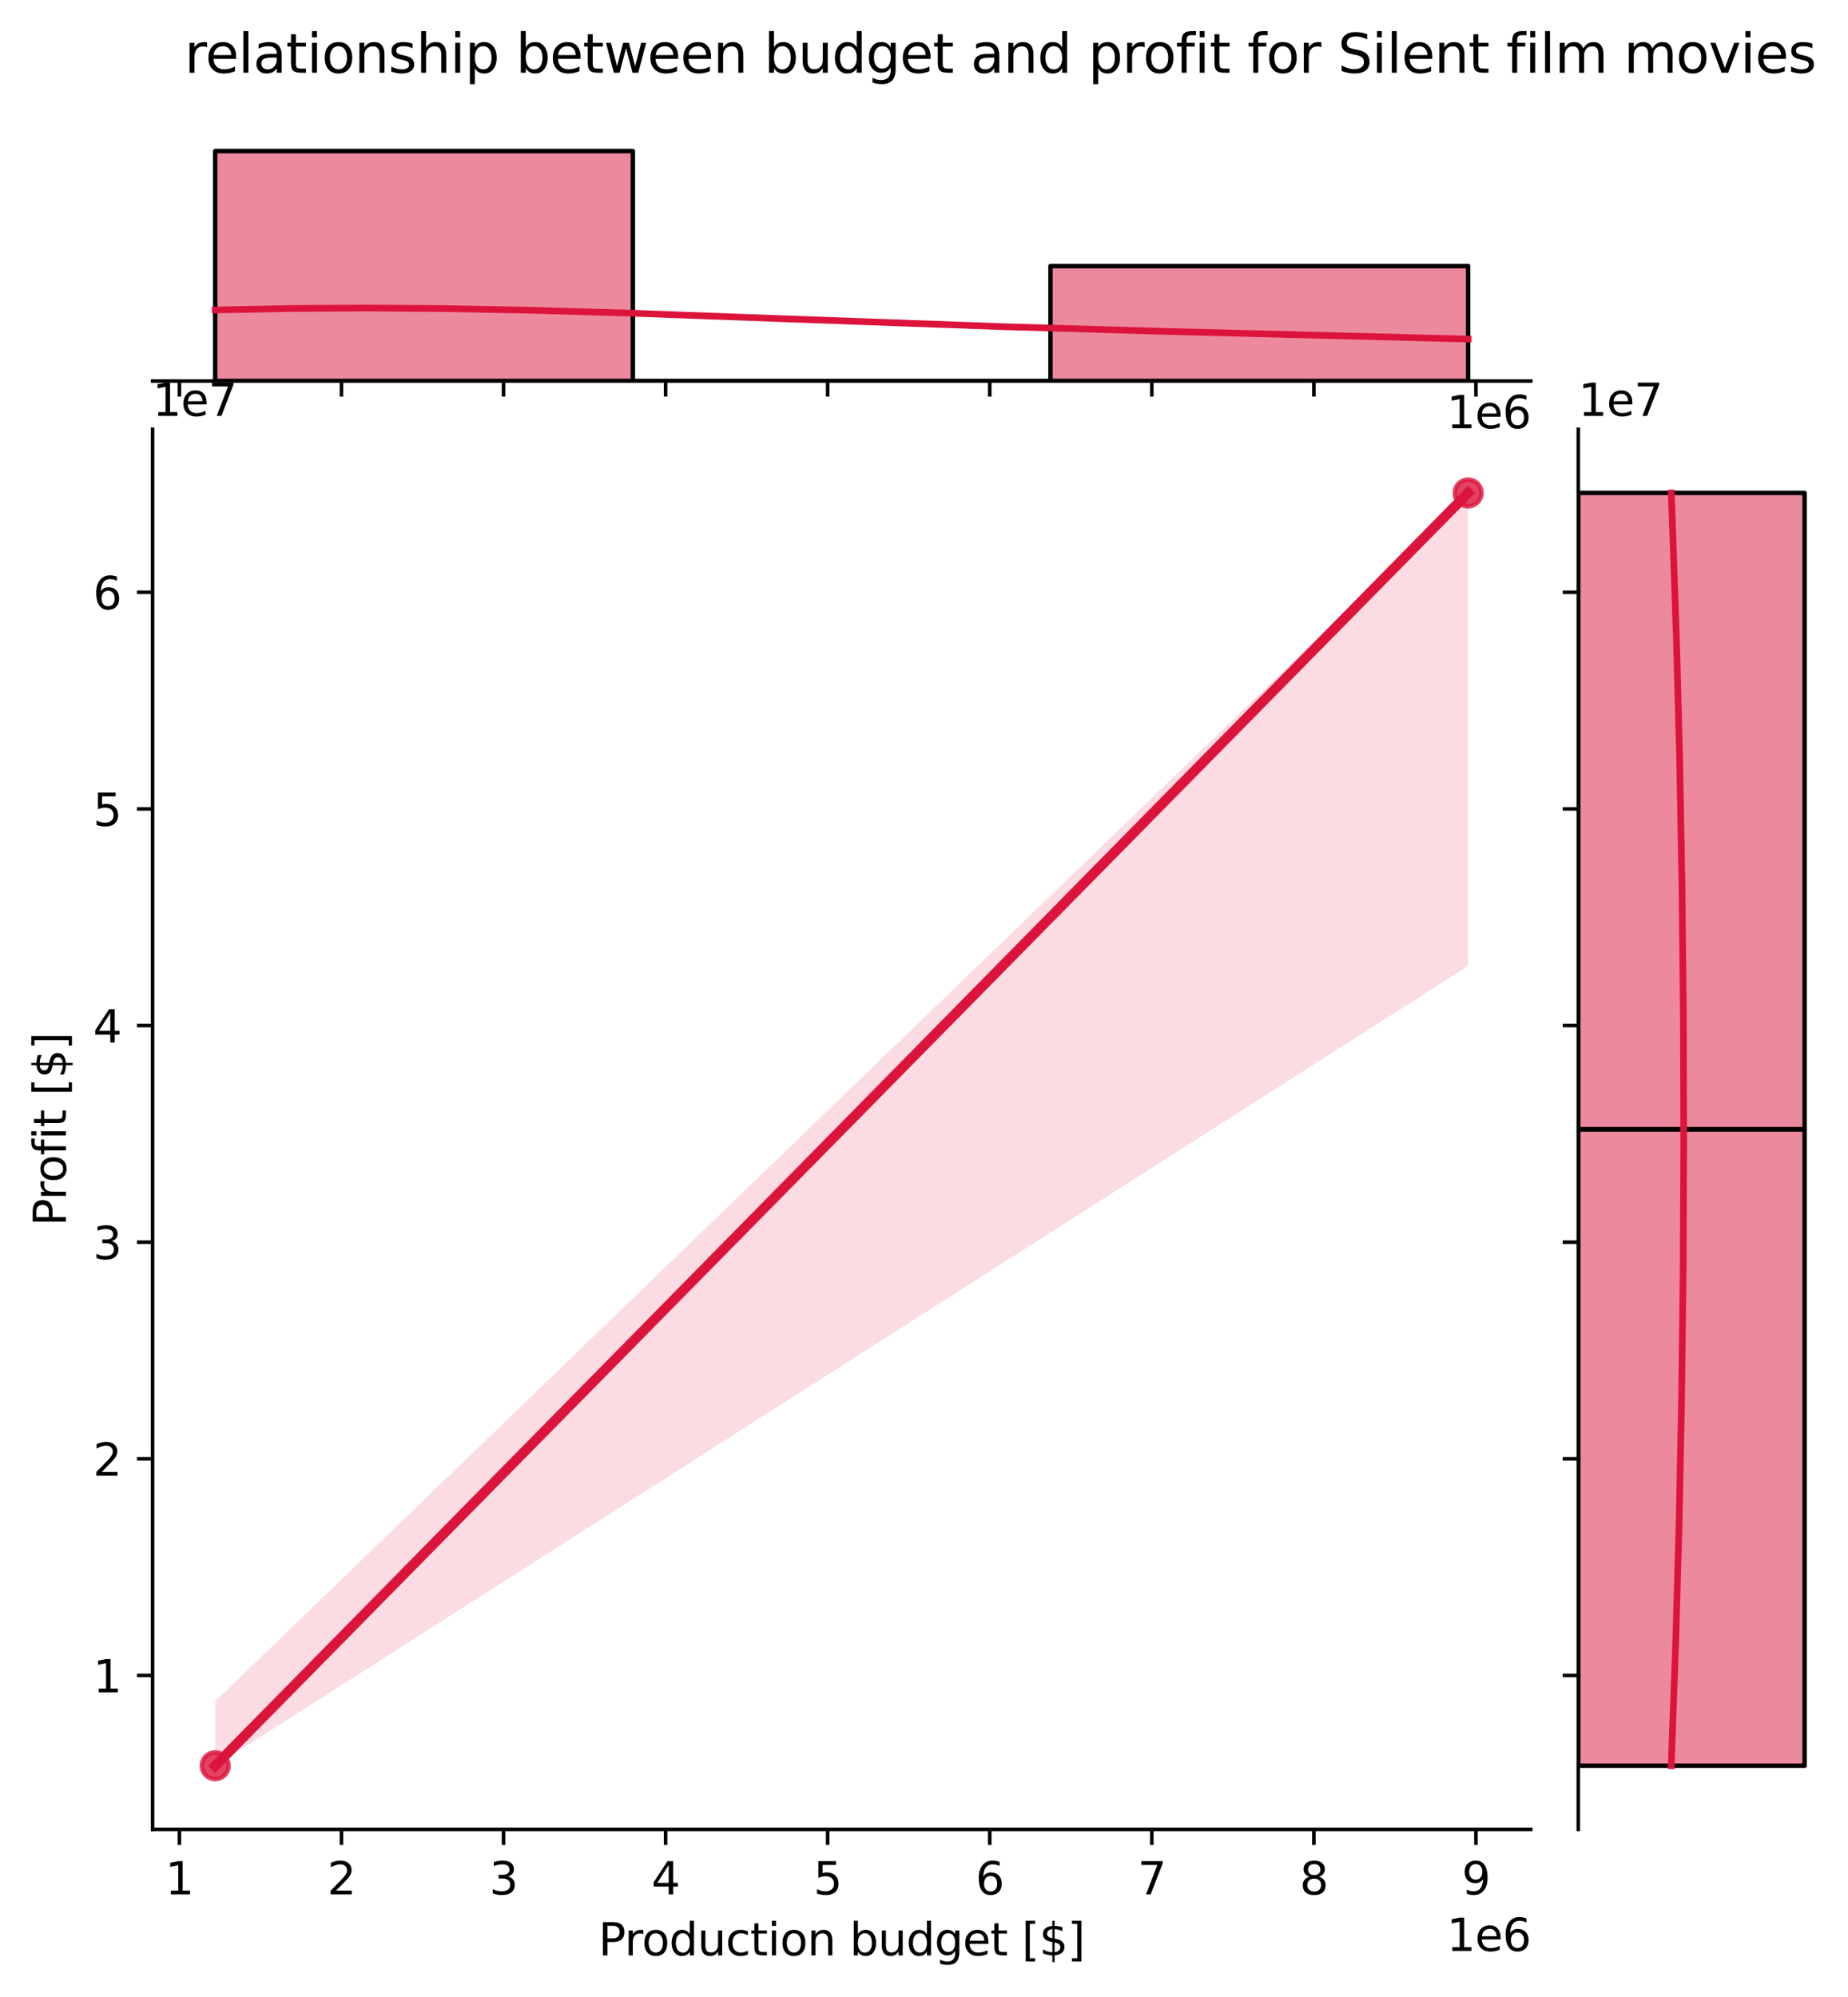 <?xml version="1.0" encoding="utf-8" standalone="no"?>
<!DOCTYPE svg PUBLIC "-//W3C//DTD SVG 1.1//EN"
  "http://www.w3.org/Graphics/SVG/1.1/DTD/svg11.dtd">
<svg xmlns:xlink="http://www.w3.org/1999/xlink" width="414.729pt" height="448.018pt" viewBox="0 0 414.729 448.018" xmlns="http://www.w3.org/2000/svg" version="1.1">
 <defs>
  <style type="text/css">*{stroke-linejoin: round; stroke-linecap: butt}</style>
 </defs>
 <g id="figure_1">
  <g id="patch_1">
   <path d="M -0 448.018 
L 414.729 448.018 
L 414.729 0 
L -0 0 
z
" style="fill: #ffffff"/>
  </g>
  <g id="axes_1">
   <g id="patch_2">
    <path d="M 34.241 410.462 
L 343.537 410.462 
L 343.537 96.318 
L 34.241 96.318 
z
" style="fill: #ffffff"/>
   </g>
   <g id="PathCollection_1">
    <defs>
     <path id="m333fc4b84e" d="M 0 3 
C 0.796 3 1.559 2.684 2.121 2.121 
C 2.684 1.559 3 0.796 3 0 
C 3 -0.796 2.684 -1.559 2.121 -2.121 
C 1.559 -2.684 0.796 -3 0 -3 
C -0.796 -3 -1.559 -2.684 -2.121 -2.121 
C -2.684 -1.559 -3 -0.796 -3 0 
C -3 0.796 -2.684 1.559 -2.121 2.121 
C -1.559 2.684 -0.796 3 0 3 
z
" style="stroke: #dc143c; stroke-opacity: 0.8"/>
    </defs>
    <g clip-path="url(#pe3621c0e3c)">
     <use xlink:href="#m333fc4b84e" x="48.3" y="396.182" style="fill: #dc143c; fill-opacity: 0.8; stroke: #dc143c; stroke-opacity: 0.8"/>
     <use xlink:href="#m333fc4b84e" x="329.478" y="110.597" style="fill: #dc143c; fill-opacity: 0.8; stroke: #dc143c; stroke-opacity: 0.8"/>
    </g>
   </g>
   <g id="PolyCollection_1">
    <path d="M 48.3 381.706 
L 48.3 396.182 
L 51.14 394.37 
L 53.98 392.557 
L 56.82 390.744 
L 59.66 388.932 
L 62.5 387.119 
L 65.341 385.306 
L 68.181 383.494 
L 71.021 381.681 
L 73.861 379.869 
L 76.701 378.056 
L 79.542 376.243 
L 82.382 374.431 
L 85.222 372.618 
L 88.062 370.805 
L 90.902 368.993 
L 93.743 367.18 
L 96.583 365.367 
L 99.423 363.555 
L 102.263 361.742 
L 105.103 359.929 
L 107.943 358.117 
L 110.784 356.304 
L 113.624 354.491 
L 116.464 352.679 
L 119.304 350.866 
L 122.144 349.053 
L 124.985 347.241 
L 127.825 345.428 
L 130.665 343.615 
L 133.505 341.803 
L 136.345 339.99 
L 139.186 338.177 
L 142.026 336.365 
L 144.866 334.552 
L 147.706 332.739 
L 150.546 330.927 
L 153.386 329.114 
L 156.227 327.302 
L 159.067 325.489 
L 161.907 323.676 
L 164.747 321.864 
L 167.587 320.051 
L 170.428 318.238 
L 173.268 316.426 
L 176.108 314.613 
L 178.948 312.8 
L 181.788 310.988 
L 184.629 309.175 
L 187.469 307.362 
L 190.309 305.55 
L 193.149 303.737 
L 195.989 301.924 
L 198.829 300.112 
L 201.67 298.299 
L 204.51 296.486 
L 207.35 294.674 
L 210.19 292.861 
L 213.03 291.048 
L 215.871 289.236 
L 218.711 287.423 
L 221.551 285.61 
L 224.391 283.798 
L 227.231 281.985 
L 230.072 280.173 
L 232.912 278.36 
L 235.752 276.547 
L 238.592 274.735 
L 241.432 272.922 
L 244.272 271.109 
L 247.113 269.297 
L 249.953 267.484 
L 252.793 265.671 
L 255.633 263.859 
L 258.473 262.046 
L 261.314 260.233 
L 264.154 258.421 
L 266.994 256.608 
L 269.834 254.795 
L 272.674 252.983 
L 275.515 251.17 
L 278.355 249.357 
L 281.195 247.545 
L 284.035 245.732 
L 286.875 243.919 
L 289.715 242.107 
L 292.556 240.294 
L 295.396 238.481 
L 298.236 236.669 
L 301.076 234.856 
L 303.916 233.043 
L 306.757 231.231 
L 309.597 229.418 
L 312.437 227.606 
L 315.277 225.793 
L 318.117 223.98 
L 320.958 222.168 
L 323.798 220.355 
L 326.638 218.542 
L 329.478 216.73 
L 329.478 110.597 
L 329.478 110.597 
L 326.638 113.336 
L 323.798 116.074 
L 320.958 118.813 
L 318.117 121.551 
L 315.277 124.29 
L 312.437 127.028 
L 309.597 129.767 
L 306.757 132.505 
L 303.916 135.244 
L 301.076 137.982 
L 298.236 140.721 
L 295.396 143.459 
L 292.556 146.198 
L 289.715 148.936 
L 286.875 151.674 
L 284.035 154.413 
L 281.195 157.151 
L 278.355 159.89 
L 275.515 162.628 
L 272.674 165.367 
L 269.834 168.105 
L 266.994 170.844 
L 264.154 173.582 
L 261.314 176.321 
L 258.473 179.059 
L 255.633 181.798 
L 252.793 184.536 
L 249.953 187.275 
L 247.113 190.013 
L 244.272 192.752 
L 241.432 195.49 
L 238.592 198.229 
L 235.752 200.967 
L 232.912 203.705 
L 230.072 206.444 
L 227.231 209.182 
L 224.391 211.921 
L 221.551 214.659 
L 218.711 217.398 
L 215.871 220.136 
L 213.03 222.875 
L 210.19 225.613 
L 207.35 228.352 
L 204.51 231.09 
L 201.67 233.829 
L 198.829 236.567 
L 195.989 239.306 
L 193.149 242.044 
L 190.309 244.783 
L 187.469 247.521 
L 184.629 250.26 
L 181.788 252.998 
L 178.948 255.736 
L 176.108 258.475 
L 173.268 261.213 
L 170.428 263.952 
L 167.587 266.69 
L 164.747 269.429 
L 161.907 272.167 
L 159.067 274.906 
L 156.227 277.644 
L 153.386 280.383 
L 150.546 283.121 
L 147.706 285.86 
L 144.866 288.598 
L 142.026 291.337 
L 139.186 294.075 
L 136.345 296.814 
L 133.505 299.552 
L 130.665 302.291 
L 127.825 305.029 
L 124.985 307.767 
L 122.144 310.506 
L 119.304 313.244 
L 116.464 315.983 
L 113.624 318.721 
L 110.784 321.46 
L 107.943 324.198 
L 105.103 326.937 
L 102.263 329.675 
L 99.423 332.414 
L 96.583 335.152 
L 93.743 337.891 
L 90.902 340.629 
L 88.062 343.368 
L 85.222 346.106 
L 82.382 348.845 
L 79.542 351.583 
L 76.701 354.322 
L 73.861 357.06 
L 71.021 359.798 
L 68.181 362.537 
L 65.341 365.275 
L 62.5 368.014 
L 59.66 370.752 
L 56.82 373.491 
L 53.98 376.229 
L 51.14 378.968 
L 48.3 381.706 
z
" clip-path="url(#pe3621c0e3c)" style="fill: #dc143c; fill-opacity: 0.15"/>
   </g>
   <g id="matplotlib.axis_1">
    <g id="xtick_1">
     <g id="line2d_1">
      <defs>
       <path id="mb924522522" d="M 0 0 
L 0 3.5 
" style="stroke: #000000; stroke-width: 0.8"/>
      </defs>
      <g>
       <use xlink:href="#mb924522522" x="40.262" y="410.462" style="stroke: #000000; stroke-width: 0.8"/>
      </g>
     </g>
     <g id="text_1">
      <!-- 1 -->
      <g transform="translate(37.08 425.06)scale(0.1 -0.1)">
       <defs>
        <path id="DejaVuSans-31" d="M 794 531 
L 1825 531 
L 1825 4091 
L 703 3866 
L 703 4441 
L 1819 4666 
L 2450 4666 
L 2450 531 
L 3481 531 
L 3481 0 
L 794 0 
L 794 531 
z
" transform="scale(0.016)"/>
       </defs>
       <use xlink:href="#DejaVuSans-31"/>
      </g>
     </g>
    </g>
    <g id="xtick_2">
     <g id="line2d_2">
      <g>
       <use xlink:href="#mb924522522" x="76.633" y="410.462" style="stroke: #000000; stroke-width: 0.8"/>
      </g>
     </g>
     <g id="text_2">
      <!-- 2 -->
      <g transform="translate(73.451 425.06)scale(0.1 -0.1)">
       <defs>
        <path id="DejaVuSans-32" d="M 1228 531 
L 3431 531 
L 3431 0 
L 469 0 
L 469 531 
Q 828 903 1448 1529 
Q 2069 2156 2228 2338 
Q 2531 2678 2651 2914 
Q 2772 3150 2772 3378 
Q 2772 3750 2511 3984 
Q 2250 4219 1831 4219 
Q 1534 4219 1204 4116 
Q 875 4013 500 3803 
L 500 4441 
Q 881 4594 1212 4672 
Q 1544 4750 1819 4750 
Q 2544 4750 2975 4387 
Q 3406 4025 3406 3419 
Q 3406 3131 3298 2873 
Q 3191 2616 2906 2266 
Q 2828 2175 2409 1742 
Q 1991 1309 1228 531 
z
" transform="scale(0.016)"/>
       </defs>
       <use xlink:href="#DejaVuSans-32"/>
      </g>
     </g>
    </g>
    <g id="xtick_3">
     <g id="line2d_3">
      <g>
       <use xlink:href="#mb924522522" x="113.004" y="410.462" style="stroke: #000000; stroke-width: 0.8"/>
      </g>
     </g>
     <g id="text_3">
      <!-- 3 -->
      <g transform="translate(109.823 425.06)scale(0.1 -0.1)">
       <defs>
        <path id="DejaVuSans-33" d="M 2597 2516 
Q 3050 2419 3304 2112 
Q 3559 1806 3559 1356 
Q 3559 666 3084 287 
Q 2609 -91 1734 -91 
Q 1441 -91 1130 -33 
Q 819 25 488 141 
L 488 750 
Q 750 597 1062 519 
Q 1375 441 1716 441 
Q 2309 441 2620 675 
Q 2931 909 2931 1356 
Q 2931 1769 2642 2001 
Q 2353 2234 1838 2234 
L 1294 2234 
L 1294 2753 
L 1863 2753 
Q 2328 2753 2575 2939 
Q 2822 3125 2822 3475 
Q 2822 3834 2567 4026 
Q 2313 4219 1838 4219 
Q 1578 4219 1281 4162 
Q 984 4106 628 3988 
L 628 4550 
Q 988 4650 1302 4700 
Q 1616 4750 1894 4750 
Q 2613 4750 3031 4423 
Q 3450 4097 3450 3541 
Q 3450 3153 3228 2886 
Q 3006 2619 2597 2516 
z
" transform="scale(0.016)"/>
       </defs>
       <use xlink:href="#DejaVuSans-33"/>
      </g>
     </g>
    </g>
    <g id="xtick_4">
     <g id="line2d_4">
      <g>
       <use xlink:href="#mb924522522" x="149.375" y="410.462" style="stroke: #000000; stroke-width: 0.8"/>
      </g>
     </g>
     <g id="text_4">
      <!-- 4 -->
      <g transform="translate(146.194 425.06)scale(0.1 -0.1)">
       <defs>
        <path id="DejaVuSans-34" d="M 2419 4116 
L 825 1625 
L 2419 1625 
L 2419 4116 
z
M 2253 4666 
L 3047 4666 
L 3047 1625 
L 3713 1625 
L 3713 1100 
L 3047 1100 
L 3047 0 
L 2419 0 
L 2419 1100 
L 313 1100 
L 313 1709 
L 2253 4666 
z
" transform="scale(0.016)"/>
       </defs>
       <use xlink:href="#DejaVuSans-34"/>
      </g>
     </g>
    </g>
    <g id="xtick_5">
     <g id="line2d_5">
      <g>
       <use xlink:href="#mb924522522" x="185.746" y="410.462" style="stroke: #000000; stroke-width: 0.8"/>
      </g>
     </g>
     <g id="text_5">
      <!-- 5 -->
      <g transform="translate(182.565 425.06)scale(0.1 -0.1)">
       <defs>
        <path id="DejaVuSans-35" d="M 691 4666 
L 3169 4666 
L 3169 4134 
L 1269 4134 
L 1269 2991 
Q 1406 3038 1543 3061 
Q 1681 3084 1819 3084 
Q 2600 3084 3056 2656 
Q 3513 2228 3513 1497 
Q 3513 744 3044 326 
Q 2575 -91 1722 -91 
Q 1428 -91 1123 -41 
Q 819 9 494 109 
L 494 744 
Q 775 591 1075 516 
Q 1375 441 1709 441 
Q 2250 441 2565 725 
Q 2881 1009 2881 1497 
Q 2881 1984 2565 2268 
Q 2250 2553 1709 2553 
Q 1456 2553 1204 2497 
Q 953 2441 691 2322 
L 691 4666 
z
" transform="scale(0.016)"/>
       </defs>
       <use xlink:href="#DejaVuSans-35"/>
      </g>
     </g>
    </g>
    <g id="xtick_6">
     <g id="line2d_6">
      <g>
       <use xlink:href="#mb924522522" x="222.118" y="410.462" style="stroke: #000000; stroke-width: 0.8"/>
      </g>
     </g>
     <g id="text_6">
      <!-- 6 -->
      <g transform="translate(218.936 425.06)scale(0.1 -0.1)">
       <defs>
        <path id="DejaVuSans-36" d="M 2113 2584 
Q 1688 2584 1439 2293 
Q 1191 2003 1191 1497 
Q 1191 994 1439 701 
Q 1688 409 2113 409 
Q 2538 409 2786 701 
Q 3034 994 3034 1497 
Q 3034 2003 2786 2293 
Q 2538 2584 2113 2584 
z
M 3366 4563 
L 3366 3988 
Q 3128 4100 2886 4159 
Q 2644 4219 2406 4219 
Q 1781 4219 1451 3797 
Q 1122 3375 1075 2522 
Q 1259 2794 1537 2939 
Q 1816 3084 2150 3084 
Q 2853 3084 3261 2657 
Q 3669 2231 3669 1497 
Q 3669 778 3244 343 
Q 2819 -91 2113 -91 
Q 1303 -91 875 529 
Q 447 1150 447 2328 
Q 447 3434 972 4092 
Q 1497 4750 2381 4750 
Q 2619 4750 2861 4703 
Q 3103 4656 3366 4563 
z
" transform="scale(0.016)"/>
       </defs>
       <use xlink:href="#DejaVuSans-36"/>
      </g>
     </g>
    </g>
    <g id="xtick_7">
     <g id="line2d_7">
      <g>
       <use xlink:href="#mb924522522" x="258.489" y="410.462" style="stroke: #000000; stroke-width: 0.8"/>
      </g>
     </g>
     <g id="text_7">
      <!-- 7 -->
      <g transform="translate(255.308 425.06)scale(0.1 -0.1)">
       <defs>
        <path id="DejaVuSans-37" d="M 525 4666 
L 3525 4666 
L 3525 4397 
L 1831 0 
L 1172 0 
L 2766 4134 
L 525 4134 
L 525 4666 
z
" transform="scale(0.016)"/>
       </defs>
       <use xlink:href="#DejaVuSans-37"/>
      </g>
     </g>
    </g>
    <g id="xtick_8">
     <g id="line2d_8">
      <g>
       <use xlink:href="#mb924522522" x="294.86" y="410.462" style="stroke: #000000; stroke-width: 0.8"/>
      </g>
     </g>
     <g id="text_8">
      <!-- 8 -->
      <g transform="translate(291.679 425.06)scale(0.1 -0.1)">
       <defs>
        <path id="DejaVuSans-38" d="M 2034 2216 
Q 1584 2216 1326 1975 
Q 1069 1734 1069 1313 
Q 1069 891 1326 650 
Q 1584 409 2034 409 
Q 2484 409 2743 651 
Q 3003 894 3003 1313 
Q 3003 1734 2745 1975 
Q 2488 2216 2034 2216 
z
M 1403 2484 
Q 997 2584 770 2862 
Q 544 3141 544 3541 
Q 544 4100 942 4425 
Q 1341 4750 2034 4750 
Q 2731 4750 3128 4425 
Q 3525 4100 3525 3541 
Q 3525 3141 3298 2862 
Q 3072 2584 2669 2484 
Q 3125 2378 3379 2068 
Q 3634 1759 3634 1313 
Q 3634 634 3220 271 
Q 2806 -91 2034 -91 
Q 1263 -91 848 271 
Q 434 634 434 1313 
Q 434 1759 690 2068 
Q 947 2378 1403 2484 
z
M 1172 3481 
Q 1172 3119 1398 2916 
Q 1625 2713 2034 2713 
Q 2441 2713 2670 2916 
Q 2900 3119 2900 3481 
Q 2900 3844 2670 4047 
Q 2441 4250 2034 4250 
Q 1625 4250 1398 4047 
Q 1172 3844 1172 3481 
z
" transform="scale(0.016)"/>
       </defs>
       <use xlink:href="#DejaVuSans-38"/>
      </g>
     </g>
    </g>
    <g id="xtick_9">
     <g id="line2d_9">
      <g>
       <use xlink:href="#mb924522522" x="331.231" y="410.462" style="stroke: #000000; stroke-width: 0.8"/>
      </g>
     </g>
     <g id="text_9">
      <!-- 9 -->
      <g transform="translate(328.05 425.06)scale(0.1 -0.1)">
       <defs>
        <path id="DejaVuSans-39" d="M 703 97 
L 703 672 
Q 941 559 1184 500 
Q 1428 441 1663 441 
Q 2288 441 2617 861 
Q 2947 1281 2994 2138 
Q 2813 1869 2534 1725 
Q 2256 1581 1919 1581 
Q 1219 1581 811 2004 
Q 403 2428 403 3163 
Q 403 3881 828 4315 
Q 1253 4750 1959 4750 
Q 2769 4750 3195 4129 
Q 3622 3509 3622 2328 
Q 3622 1225 3098 567 
Q 2575 -91 1691 -91 
Q 1453 -91 1209 -44 
Q 966 3 703 97 
z
M 1959 2075 
Q 2384 2075 2632 2365 
Q 2881 2656 2881 3163 
Q 2881 3666 2632 3958 
Q 2384 4250 1959 4250 
Q 1534 4250 1286 3958 
Q 1038 3666 1038 3163 
Q 1038 2656 1286 2365 
Q 1534 2075 1959 2075 
z
" transform="scale(0.016)"/>
       </defs>
       <use xlink:href="#DejaVuSans-39"/>
      </g>
     </g>
    </g>
    <g id="text_10">
     <!-- Production budget [$] -->
     <g transform="translate(134.301 438.738)scale(0.1 -0.1)">
      <defs>
       <path id="DejaVuSans-50" d="M 1259 4147 
L 1259 2394 
L 2053 2394 
Q 2494 2394 2734 2622 
Q 2975 2850 2975 3272 
Q 2975 3691 2734 3919 
Q 2494 4147 2053 4147 
L 1259 4147 
z
M 628 4666 
L 2053 4666 
Q 2838 4666 3239 4311 
Q 3641 3956 3641 3272 
Q 3641 2581 3239 2228 
Q 2838 1875 2053 1875 
L 1259 1875 
L 1259 0 
L 628 0 
L 628 4666 
z
" transform="scale(0.016)"/>
       <path id="DejaVuSans-72" d="M 2631 2963 
Q 2534 3019 2420 3045 
Q 2306 3072 2169 3072 
Q 1681 3072 1420 2755 
Q 1159 2438 1159 1844 
L 1159 0 
L 581 0 
L 581 3500 
L 1159 3500 
L 1159 2956 
Q 1341 3275 1631 3429 
Q 1922 3584 2338 3584 
Q 2397 3584 2469 3576 
Q 2541 3569 2628 3553 
L 2631 2963 
z
" transform="scale(0.016)"/>
       <path id="DejaVuSans-6f" d="M 1959 3097 
Q 1497 3097 1228 2736 
Q 959 2375 959 1747 
Q 959 1119 1226 758 
Q 1494 397 1959 397 
Q 2419 397 2687 759 
Q 2956 1122 2956 1747 
Q 2956 2369 2687 2733 
Q 2419 3097 1959 3097 
z
M 1959 3584 
Q 2709 3584 3137 3096 
Q 3566 2609 3566 1747 
Q 3566 888 3137 398 
Q 2709 -91 1959 -91 
Q 1206 -91 779 398 
Q 353 888 353 1747 
Q 353 2609 779 3096 
Q 1206 3584 1959 3584 
z
" transform="scale(0.016)"/>
       <path id="DejaVuSans-64" d="M 2906 2969 
L 2906 4863 
L 3481 4863 
L 3481 0 
L 2906 0 
L 2906 525 
Q 2725 213 2448 61 
Q 2172 -91 1784 -91 
Q 1150 -91 751 415 
Q 353 922 353 1747 
Q 353 2572 751 3078 
Q 1150 3584 1784 3584 
Q 2172 3584 2448 3432 
Q 2725 3281 2906 2969 
z
M 947 1747 
Q 947 1113 1208 752 
Q 1469 391 1925 391 
Q 2381 391 2643 752 
Q 2906 1113 2906 1747 
Q 2906 2381 2643 2742 
Q 2381 3103 1925 3103 
Q 1469 3103 1208 2742 
Q 947 2381 947 1747 
z
" transform="scale(0.016)"/>
       <path id="DejaVuSans-75" d="M 544 1381 
L 544 3500 
L 1119 3500 
L 1119 1403 
Q 1119 906 1312 657 
Q 1506 409 1894 409 
Q 2359 409 2629 706 
Q 2900 1003 2900 1516 
L 2900 3500 
L 3475 3500 
L 3475 0 
L 2900 0 
L 2900 538 
Q 2691 219 2414 64 
Q 2138 -91 1772 -91 
Q 1169 -91 856 284 
Q 544 659 544 1381 
z
M 1991 3584 
L 1991 3584 
z
" transform="scale(0.016)"/>
       <path id="DejaVuSans-63" d="M 3122 3366 
L 3122 2828 
Q 2878 2963 2633 3030 
Q 2388 3097 2138 3097 
Q 1578 3097 1268 2742 
Q 959 2388 959 1747 
Q 959 1106 1268 751 
Q 1578 397 2138 397 
Q 2388 397 2633 464 
Q 2878 531 3122 666 
L 3122 134 
Q 2881 22 2623 -34 
Q 2366 -91 2075 -91 
Q 1284 -91 818 406 
Q 353 903 353 1747 
Q 353 2603 823 3093 
Q 1294 3584 2113 3584 
Q 2378 3584 2631 3529 
Q 2884 3475 3122 3366 
z
" transform="scale(0.016)"/>
       <path id="DejaVuSans-74" d="M 1172 4494 
L 1172 3500 
L 2356 3500 
L 2356 3053 
L 1172 3053 
L 1172 1153 
Q 1172 725 1289 603 
Q 1406 481 1766 481 
L 2356 481 
L 2356 0 
L 1766 0 
Q 1100 0 847 248 
Q 594 497 594 1153 
L 594 3053 
L 172 3053 
L 172 3500 
L 594 3500 
L 594 4494 
L 1172 4494 
z
" transform="scale(0.016)"/>
       <path id="DejaVuSans-69" d="M 603 3500 
L 1178 3500 
L 1178 0 
L 603 0 
L 603 3500 
z
M 603 4863 
L 1178 4863 
L 1178 4134 
L 603 4134 
L 603 4863 
z
" transform="scale(0.016)"/>
       <path id="DejaVuSans-6e" d="M 3513 2113 
L 3513 0 
L 2938 0 
L 2938 2094 
Q 2938 2591 2744 2837 
Q 2550 3084 2163 3084 
Q 1697 3084 1428 2787 
Q 1159 2491 1159 1978 
L 1159 0 
L 581 0 
L 581 3500 
L 1159 3500 
L 1159 2956 
Q 1366 3272 1645 3428 
Q 1925 3584 2291 3584 
Q 2894 3584 3203 3211 
Q 3513 2838 3513 2113 
z
" transform="scale(0.016)"/>
       <path id="DejaVuSans-20" transform="scale(0.016)"/>
       <path id="DejaVuSans-62" d="M 3116 1747 
Q 3116 2381 2855 2742 
Q 2594 3103 2138 3103 
Q 1681 3103 1420 2742 
Q 1159 2381 1159 1747 
Q 1159 1113 1420 752 
Q 1681 391 2138 391 
Q 2594 391 2855 752 
Q 3116 1113 3116 1747 
z
M 1159 2969 
Q 1341 3281 1617 3432 
Q 1894 3584 2278 3584 
Q 2916 3584 3314 3078 
Q 3713 2572 3713 1747 
Q 3713 922 3314 415 
Q 2916 -91 2278 -91 
Q 1894 -91 1617 61 
Q 1341 213 1159 525 
L 1159 0 
L 581 0 
L 581 4863 
L 1159 4863 
L 1159 2969 
z
" transform="scale(0.016)"/>
       <path id="DejaVuSans-67" d="M 2906 1791 
Q 2906 2416 2648 2759 
Q 2391 3103 1925 3103 
Q 1463 3103 1205 2759 
Q 947 2416 947 1791 
Q 947 1169 1205 825 
Q 1463 481 1925 481 
Q 2391 481 2648 825 
Q 2906 1169 2906 1791 
z
M 3481 434 
Q 3481 -459 3084 -895 
Q 2688 -1331 1869 -1331 
Q 1566 -1331 1297 -1286 
Q 1028 -1241 775 -1147 
L 775 -588 
Q 1028 -725 1275 -790 
Q 1522 -856 1778 -856 
Q 2344 -856 2625 -561 
Q 2906 -266 2906 331 
L 2906 616 
Q 2728 306 2450 153 
Q 2172 0 1784 0 
Q 1141 0 747 490 
Q 353 981 353 1791 
Q 353 2603 747 3093 
Q 1141 3584 1784 3584 
Q 2172 3584 2450 3431 
Q 2728 3278 2906 2969 
L 2906 3500 
L 3481 3500 
L 3481 434 
z
" transform="scale(0.016)"/>
       <path id="DejaVuSans-65" d="M 3597 1894 
L 3597 1613 
L 953 1613 
Q 991 1019 1311 708 
Q 1631 397 2203 397 
Q 2534 397 2845 478 
Q 3156 559 3463 722 
L 3463 178 
Q 3153 47 2828 -22 
Q 2503 -91 2169 -91 
Q 1331 -91 842 396 
Q 353 884 353 1716 
Q 353 2575 817 3079 
Q 1281 3584 2069 3584 
Q 2775 3584 3186 3129 
Q 3597 2675 3597 1894 
z
M 3022 2063 
Q 3016 2534 2758 2815 
Q 2500 3097 2075 3097 
Q 1594 3097 1305 2825 
Q 1016 2553 972 2059 
L 3022 2063 
z
" transform="scale(0.016)"/>
       <path id="DejaVuSans-5b" d="M 550 4863 
L 1875 4863 
L 1875 4416 
L 1125 4416 
L 1125 -397 
L 1875 -397 
L 1875 -844 
L 550 -844 
L 550 4863 
z
" transform="scale(0.016)"/>
       <path id="DejaVuSans-24" d="M 2163 -941 
L 1850 -941 
L 1847 0 
Q 1519 6 1191 76 
Q 863 147 531 288 
L 531 850 
Q 850 650 1176 548 
Q 1503 447 1850 444 
L 1850 1869 
Q 1159 1981 845 2250 
Q 531 2519 531 2988 
Q 531 3497 872 3790 
Q 1213 4084 1850 4128 
L 1850 4863 
L 2163 4863 
L 2163 4138 
Q 2453 4125 2725 4076 
Q 2997 4028 3256 3944 
L 3256 3397 
Q 2997 3528 2723 3600 
Q 2450 3672 2163 3684 
L 2163 2350 
Q 2872 2241 3206 1959 
Q 3541 1678 3541 1191 
Q 3541 663 3186 358 
Q 2831 53 2163 6 
L 2163 -941 
z
M 1850 2406 
L 1850 3688 
Q 1488 3647 1297 3481 
Q 1106 3316 1106 3041 
Q 1106 2772 1282 2622 
Q 1459 2472 1850 2406 
z
M 2163 1806 
L 2163 453 
Q 2559 506 2761 678 
Q 2963 850 2963 1131 
Q 2963 1406 2770 1568 
Q 2578 1731 2163 1806 
z
" transform="scale(0.016)"/>
       <path id="DejaVuSans-5d" d="M 1947 4863 
L 1947 -844 
L 622 -844 
L 622 -397 
L 1369 -397 
L 1369 4416 
L 622 4416 
L 622 4863 
L 1947 4863 
z
" transform="scale(0.016)"/>
      </defs>
      <use xlink:href="#DejaVuSans-50"/>
      <use xlink:href="#DejaVuSans-72" x="58.553"/>
      <use xlink:href="#DejaVuSans-6f" x="97.416"/>
      <use xlink:href="#DejaVuSans-64" x="158.598"/>
      <use xlink:href="#DejaVuSans-75" x="222.074"/>
      <use xlink:href="#DejaVuSans-63" x="285.453"/>
      <use xlink:href="#DejaVuSans-74" x="340.434"/>
      <use xlink:href="#DejaVuSans-69" x="379.643"/>
      <use xlink:href="#DejaVuSans-6f" x="407.426"/>
      <use xlink:href="#DejaVuSans-6e" x="468.607"/>
      <use xlink:href="#DejaVuSans-20" x="531.986"/>
      <use xlink:href="#DejaVuSans-62" x="563.773"/>
      <use xlink:href="#DejaVuSans-75" x="627.25"/>
      <use xlink:href="#DejaVuSans-64" x="690.629"/>
      <use xlink:href="#DejaVuSans-67" x="754.105"/>
      <use xlink:href="#DejaVuSans-65" x="817.582"/>
      <use xlink:href="#DejaVuSans-74" x="879.105"/>
      <use xlink:href="#DejaVuSans-20" x="918.314"/>
      <use xlink:href="#DejaVuSans-5b" x="950.102"/>
      <use xlink:href="#DejaVuSans-24" x="989.115"/>
      <use xlink:href="#DejaVuSans-5d" x="1052.738"/>
     </g>
    </g>
    <g id="text_11">
     <!-- 1e6 -->
     <g transform="translate(324.659 437.738)scale(0.1 -0.1)">
      <use xlink:href="#DejaVuSans-31"/>
      <use xlink:href="#DejaVuSans-65" x="63.623"/>
      <use xlink:href="#DejaVuSans-36" x="125.146"/>
     </g>
    </g>
   </g>
   <g id="matplotlib.axis_2">
    <g id="ytick_1">
     <g id="line2d_10">
      <defs>
       <path id="m460dbeb76c" d="M 0 0 
L -3.5 0 
" style="stroke: #000000; stroke-width: 0.8"/>
      </defs>
      <g>
       <use xlink:href="#m460dbeb76c" x="34.241" y="375.919" style="stroke: #000000; stroke-width: 0.8"/>
      </g>
     </g>
     <g id="text_12">
      <!-- 1 -->
      <g transform="translate(20.878 379.719)scale(0.1 -0.1)">
       <use xlink:href="#DejaVuSans-31"/>
      </g>
     </g>
    </g>
    <g id="ytick_2">
     <g id="line2d_11">
      <g>
       <use xlink:href="#m460dbeb76c" x="34.241" y="327.314" style="stroke: #000000; stroke-width: 0.8"/>
      </g>
     </g>
     <g id="text_13">
      <!-- 2 -->
      <g transform="translate(20.878 331.113)scale(0.1 -0.1)">
       <use xlink:href="#DejaVuSans-32"/>
      </g>
     </g>
    </g>
    <g id="ytick_3">
     <g id="line2d_12">
      <g>
       <use xlink:href="#m460dbeb76c" x="34.241" y="278.708" style="stroke: #000000; stroke-width: 0.8"/>
      </g>
     </g>
     <g id="text_14">
      <!-- 3 -->
      <g transform="translate(20.878 282.507)scale(0.1 -0.1)">
       <use xlink:href="#DejaVuSans-33"/>
      </g>
     </g>
    </g>
    <g id="ytick_4">
     <g id="line2d_13">
      <g>
       <use xlink:href="#m460dbeb76c" x="34.241" y="230.102" style="stroke: #000000; stroke-width: 0.8"/>
      </g>
     </g>
     <g id="text_15">
      <!-- 4 -->
      <g transform="translate(20.878 233.902)scale(0.1 -0.1)">
       <use xlink:href="#DejaVuSans-34"/>
      </g>
     </g>
    </g>
    <g id="ytick_5">
     <g id="line2d_14">
      <g>
       <use xlink:href="#m460dbeb76c" x="34.241" y="181.497" style="stroke: #000000; stroke-width: 0.8"/>
      </g>
     </g>
     <g id="text_16">
      <!-- 5 -->
      <g transform="translate(20.878 185.296)scale(0.1 -0.1)">
       <use xlink:href="#DejaVuSans-35"/>
      </g>
     </g>
    </g>
    <g id="ytick_6">
     <g id="line2d_15">
      <g>
       <use xlink:href="#m460dbeb76c" x="34.241" y="132.891" style="stroke: #000000; stroke-width: 0.8"/>
      </g>
     </g>
     <g id="text_17">
      <!-- 6 -->
      <g transform="translate(20.878 136.69)scale(0.1 -0.1)">
       <use xlink:href="#DejaVuSans-36"/>
      </g>
     </g>
    </g>
    <g id="text_18">
     <!-- Profit [$] -->
     <g transform="translate(14.798 275.101)rotate(-90)scale(0.1 -0.1)">
      <defs>
       <path id="DejaVuSans-66" d="M 2375 4863 
L 2375 4384 
L 1825 4384 
Q 1516 4384 1395 4259 
Q 1275 4134 1275 3809 
L 1275 3500 
L 2222 3500 
L 2222 3053 
L 1275 3053 
L 1275 0 
L 697 0 
L 697 3053 
L 147 3053 
L 147 3500 
L 697 3500 
L 697 3744 
Q 697 4328 969 4595 
Q 1241 4863 1831 4863 
L 2375 4863 
z
" transform="scale(0.016)"/>
      </defs>
      <use xlink:href="#DejaVuSans-50"/>
      <use xlink:href="#DejaVuSans-72" x="58.553"/>
      <use xlink:href="#DejaVuSans-6f" x="97.416"/>
      <use xlink:href="#DejaVuSans-66" x="158.598"/>
      <use xlink:href="#DejaVuSans-69" x="193.803"/>
      <use xlink:href="#DejaVuSans-74" x="221.586"/>
      <use xlink:href="#DejaVuSans-20" x="260.795"/>
      <use xlink:href="#DejaVuSans-5b" x="292.582"/>
      <use xlink:href="#DejaVuSans-24" x="331.596"/>
      <use xlink:href="#DejaVuSans-5d" x="395.219"/>
     </g>
    </g>
    <g id="text_19">
     <!-- 1e7 -->
     <g transform="translate(34.241 93.318)scale(0.1 -0.1)">
      <use xlink:href="#DejaVuSans-31"/>
      <use xlink:href="#DejaVuSans-65" x="63.623"/>
      <use xlink:href="#DejaVuSans-37" x="125.146"/>
     </g>
    </g>
   </g>
   <g id="line2d_16">
    <path d="M 48.3 396.182 
L 51.14 393.298 
L 53.98 390.413 
L 56.82 387.528 
L 59.66 384.644 
L 62.5 381.759 
L 65.341 378.874 
L 68.181 375.99 
L 71.021 373.105 
L 73.861 370.22 
L 76.701 367.335 
L 79.542 364.451 
L 82.382 361.566 
L 85.222 358.681 
L 88.062 355.797 
L 90.902 352.912 
L 93.743 350.027 
L 96.583 347.143 
L 99.423 344.258 
L 102.263 341.373 
L 105.103 338.488 
L 107.943 335.604 
L 110.784 332.719 
L 113.624 329.834 
L 116.464 326.95 
L 119.304 324.065 
L 122.144 321.18 
L 124.985 318.296 
L 127.825 315.411 
L 130.665 312.526 
L 133.505 309.641 
L 136.345 306.757 
L 139.186 303.872 
L 142.026 300.987 
L 144.866 298.103 
L 147.706 295.218 
L 150.546 292.333 
L 153.386 289.449 
L 156.227 286.564 
L 159.067 283.679 
L 161.907 280.795 
L 164.747 277.91 
L 167.587 275.025 
L 170.428 272.14 
L 173.268 269.256 
L 176.108 266.371 
L 178.948 263.486 
L 181.788 260.602 
L 184.629 257.717 
L 187.469 254.832 
L 190.309 251.948 
L 193.149 249.063 
L 195.989 246.178 
L 198.829 243.293 
L 201.67 240.409 
L 204.51 237.524 
L 207.35 234.639 
L 210.19 231.755 
L 213.03 228.87 
L 215.871 225.985 
L 218.711 223.101 
L 221.551 220.216 
L 224.391 217.331 
L 227.231 214.446 
L 230.072 211.562 
L 232.912 208.677 
L 235.752 205.792 
L 238.592 202.908 
L 241.432 200.023 
L 244.272 197.138 
L 247.113 194.254 
L 249.953 191.369 
L 252.793 188.484 
L 255.633 185.6 
L 258.473 182.715 
L 261.314 179.83 
L 264.154 176.945 
L 266.994 174.061 
L 269.834 171.176 
L 272.674 168.291 
L 275.515 165.407 
L 278.355 162.522 
L 281.195 159.637 
L 284.035 156.753 
L 286.875 153.868 
L 289.715 150.983 
L 292.556 148.098 
L 295.396 145.214 
L 298.236 142.329 
L 301.076 139.444 
L 303.916 136.56 
L 306.757 133.675 
L 309.597 130.79 
L 312.437 127.906 
L 315.277 125.021 
L 318.117 122.136 
L 320.958 119.251 
L 323.798 116.367 
L 326.638 113.482 
L 329.478 110.597 
" clip-path="url(#pe3621c0e3c)" style="fill: none; stroke: #dc143c; stroke-width: 2.25; stroke-linecap: square"/>
   </g>
   <g id="patch_3">
    <path d="M 34.241 410.462 
L 34.241 96.318 
" style="fill: none; stroke: #000000; stroke-width: 0.8; stroke-linejoin: miter; stroke-linecap: square"/>
   </g>
   <g id="patch_4">
    <path d="M 34.241 410.462 
L 343.537 410.462 
" style="fill: none; stroke: #000000; stroke-width: 0.8; stroke-linejoin: miter; stroke-linecap: square"/>
   </g>
  </g>
  <g id="axes_2">
   <g id="patch_5">
    <path d="M 34.241 85.486 
L 343.537 85.486 
L 343.537 31.323 
L 34.241 31.323 
z
" style="fill: #ffffff"/>
   </g>
   <g id="patch_6">
    <path d="M 48.3 85.486 
L 142.026 85.486 
L 142.026 33.902 
L 48.3 33.902 
z
" clip-path="url(#p7465b241fb)" style="fill: #dc143c; fill-opacity: 0.5; stroke: #000000; stroke-linejoin: miter"/>
   </g>
   <g id="patch_7">
    <path d="M 142.026 85.486 
L 235.752 85.486 
L 235.752 85.486 
L 142.026 85.486 
z
" clip-path="url(#p7465b241fb)" style="fill: #dc143c; fill-opacity: 0.5; stroke: #000000; stroke-linejoin: miter"/>
   </g>
   <g id="patch_8">
    <path d="M 235.752 85.486 
L 329.478 85.486 
L 329.478 59.694 
L 235.752 59.694 
z
" clip-path="url(#p7465b241fb)" style="fill: #dc143c; fill-opacity: 0.5; stroke: #000000; stroke-linejoin: miter"/>
   </g>
   <g id="matplotlib.axis_3">
    <g id="xtick_10">
     <g id="line2d_17">
      <g>
       <use xlink:href="#mb924522522" x="40.262" y="85.486" style="stroke: #000000; stroke-width: 0.8"/>
      </g>
     </g>
    </g>
    <g id="xtick_11">
     <g id="line2d_18">
      <g>
       <use xlink:href="#mb924522522" x="76.633" y="85.486" style="stroke: #000000; stroke-width: 0.8"/>
      </g>
     </g>
    </g>
    <g id="xtick_12">
     <g id="line2d_19">
      <g>
       <use xlink:href="#mb924522522" x="113.004" y="85.486" style="stroke: #000000; stroke-width: 0.8"/>
      </g>
     </g>
    </g>
    <g id="xtick_13">
     <g id="line2d_20">
      <g>
       <use xlink:href="#mb924522522" x="149.375" y="85.486" style="stroke: #000000; stroke-width: 0.8"/>
      </g>
     </g>
    </g>
    <g id="xtick_14">
     <g id="line2d_21">
      <g>
       <use xlink:href="#mb924522522" x="185.746" y="85.486" style="stroke: #000000; stroke-width: 0.8"/>
      </g>
     </g>
    </g>
    <g id="xtick_15">
     <g id="line2d_22">
      <g>
       <use xlink:href="#mb924522522" x="222.118" y="85.486" style="stroke: #000000; stroke-width: 0.8"/>
      </g>
     </g>
    </g>
    <g id="xtick_16">
     <g id="line2d_23">
      <g>
       <use xlink:href="#mb924522522" x="258.489" y="85.486" style="stroke: #000000; stroke-width: 0.8"/>
      </g>
     </g>
    </g>
    <g id="xtick_17">
     <g id="line2d_24">
      <g>
       <use xlink:href="#mb924522522" x="294.86" y="85.486" style="stroke: #000000; stroke-width: 0.8"/>
      </g>
     </g>
    </g>
    <g id="xtick_18">
     <g id="line2d_25">
      <g>
       <use xlink:href="#mb924522522" x="331.231" y="85.486" style="stroke: #000000; stroke-width: 0.8"/>
      </g>
     </g>
    </g>
    <g id="text_20">
     <!-- 1e6 -->
     <g transform="translate(324.659 96.084)scale(0.1 -0.1)">
      <use xlink:href="#DejaVuSans-31"/>
      <use xlink:href="#DejaVuSans-65" x="63.623"/>
      <use xlink:href="#DejaVuSans-36" x="125.146"/>
     </g>
    </g>
   </g>
   <g id="matplotlib.axis_4">
    <g id="ytick_7"/>
    <g id="ytick_8"/>
   </g>
   <g id="line2d_26">
    <path d="M 48.3 69.548 
L 65.255 69.216 
L 82.211 69.115 
L 99.166 69.231 
L 118.947 69.603 
L 141.555 70.263 
L 176.879 71.559 
L 224.919 73.29 
L 260.243 74.324 
L 329.478 76.076 
L 329.478 76.076 
" clip-path="url(#p7465b241fb)" style="fill: none; stroke: #dc143c; stroke-width: 1.5; stroke-linecap: square"/>
   </g>
   <g id="patch_9">
    <path d="M 34.241 85.486 
L 343.537 85.486 
" style="fill: none; stroke: #000000; stroke-width: 0.8; stroke-linejoin: miter; stroke-linecap: square"/>
   </g>
  </g>
  <g id="axes_3">
   <g id="patch_10">
    <path d="M 354.202 410.462 
L 407.529 410.462 
L 407.529 96.318 
L 354.202 96.318 
z
" style="fill: #ffffff"/>
   </g>
   <g id="patch_11">
    <path d="M 354.202 396.182 
L 404.99 396.182 
L 404.99 253.39 
L 354.202 253.39 
z
" clip-path="url(#p42fb775b49)" style="fill: #dc143c; fill-opacity: 0.5; stroke: #000000; stroke-linejoin: miter"/>
   </g>
   <g id="patch_12">
    <path d="M 354.202 253.39 
L 404.99 253.39 
L 404.99 110.597 
L 354.202 110.597 
z
" clip-path="url(#p42fb775b49)" style="fill: #dc143c; fill-opacity: 0.5; stroke: #000000; stroke-linejoin: miter"/>
   </g>
   <g id="matplotlib.axis_5">
    <g id="xtick_19"/>
    <g id="xtick_20"/>
   </g>
   <g id="matplotlib.axis_6">
    <g id="ytick_9">
     <g id="line2d_27">
      <g>
       <use xlink:href="#m460dbeb76c" x="354.202" y="375.919" style="stroke: #000000; stroke-width: 0.8"/>
      </g>
     </g>
    </g>
    <g id="ytick_10">
     <g id="line2d_28">
      <g>
       <use xlink:href="#m460dbeb76c" x="354.202" y="327.314" style="stroke: #000000; stroke-width: 0.8"/>
      </g>
     </g>
    </g>
    <g id="ytick_11">
     <g id="line2d_29">
      <g>
       <use xlink:href="#m460dbeb76c" x="354.202" y="278.708" style="stroke: #000000; stroke-width: 0.8"/>
      </g>
     </g>
    </g>
    <g id="ytick_12">
     <g id="line2d_30">
      <g>
       <use xlink:href="#m460dbeb76c" x="354.202" y="230.102" style="stroke: #000000; stroke-width: 0.8"/>
      </g>
     </g>
    </g>
    <g id="ytick_13">
     <g id="line2d_31">
      <g>
       <use xlink:href="#m460dbeb76c" x="354.202" y="181.497" style="stroke: #000000; stroke-width: 0.8"/>
      </g>
     </g>
    </g>
    <g id="ytick_14">
     <g id="line2d_32">
      <g>
       <use xlink:href="#m460dbeb76c" x="354.202" y="132.891" style="stroke: #000000; stroke-width: 0.8"/>
      </g>
     </g>
    </g>
    <g id="text_21">
     <!-- 1e7 -->
     <g transform="translate(354.202 93.318)scale(0.1 -0.1)">
      <use xlink:href="#DejaVuSans-31"/>
      <use xlink:href="#DejaVuSans-65" x="63.623"/>
      <use xlink:href="#DejaVuSans-37" x="125.146"/>
     </g>
    </g>
   </g>
   <g id="line2d_33">
    <path d="M 375.058 396.182 
L 376.054 368.915 
L 376.825 341.649 
L 377.377 314.382 
L 377.732 285.68 
L 377.867 256.978 
L 377.786 228.276 
L 377.487 199.574 
L 376.959 170.872 
L 376.235 143.605 
L 375.287 116.338 
L 375.058 110.597 
L 375.058 110.597 
" clip-path="url(#p42fb775b49)" style="fill: none; stroke: #dc143c; stroke-width: 1.5; stroke-linecap: square"/>
   </g>
   <g id="patch_13">
    <path d="M 354.202 410.462 
L 354.202 96.318 
" style="fill: none; stroke: #000000; stroke-width: 0.8; stroke-linejoin: miter; stroke-linecap: square"/>
   </g>
   <g id="text_22">
    <!-- relationship between budget and profit for Silent film movies -->
    <g transform="translate(41.426 16.318)scale(0.12 -0.12)">
     <defs>
      <path id="DejaVuSans-6c" d="M 603 4863 
L 1178 4863 
L 1178 0 
L 603 0 
L 603 4863 
z
" transform="scale(0.016)"/>
      <path id="DejaVuSans-61" d="M 2194 1759 
Q 1497 1759 1228 1600 
Q 959 1441 959 1056 
Q 959 750 1161 570 
Q 1363 391 1709 391 
Q 2188 391 2477 730 
Q 2766 1069 2766 1631 
L 2766 1759 
L 2194 1759 
z
M 3341 1997 
L 3341 0 
L 2766 0 
L 2766 531 
Q 2569 213 2275 61 
Q 1981 -91 1556 -91 
Q 1019 -91 701 211 
Q 384 513 384 1019 
Q 384 1609 779 1909 
Q 1175 2209 1959 2209 
L 2766 2209 
L 2766 2266 
Q 2766 2663 2505 2880 
Q 2244 3097 1772 3097 
Q 1472 3097 1187 3025 
Q 903 2953 641 2809 
L 641 3341 
Q 956 3463 1253 3523 
Q 1550 3584 1831 3584 
Q 2591 3584 2966 3190 
Q 3341 2797 3341 1997 
z
" transform="scale(0.016)"/>
      <path id="DejaVuSans-73" d="M 2834 3397 
L 2834 2853 
Q 2591 2978 2328 3040 
Q 2066 3103 1784 3103 
Q 1356 3103 1142 2972 
Q 928 2841 928 2578 
Q 928 2378 1081 2264 
Q 1234 2150 1697 2047 
L 1894 2003 
Q 2506 1872 2764 1633 
Q 3022 1394 3022 966 
Q 3022 478 2636 193 
Q 2250 -91 1575 -91 
Q 1294 -91 989 -36 
Q 684 19 347 128 
L 347 722 
Q 666 556 975 473 
Q 1284 391 1588 391 
Q 1994 391 2212 530 
Q 2431 669 2431 922 
Q 2431 1156 2273 1281 
Q 2116 1406 1581 1522 
L 1381 1569 
Q 847 1681 609 1914 
Q 372 2147 372 2553 
Q 372 3047 722 3315 
Q 1072 3584 1716 3584 
Q 2034 3584 2315 3537 
Q 2597 3491 2834 3397 
z
" transform="scale(0.016)"/>
      <path id="DejaVuSans-68" d="M 3513 2113 
L 3513 0 
L 2938 0 
L 2938 2094 
Q 2938 2591 2744 2837 
Q 2550 3084 2163 3084 
Q 1697 3084 1428 2787 
Q 1159 2491 1159 1978 
L 1159 0 
L 581 0 
L 581 4863 
L 1159 4863 
L 1159 2956 
Q 1366 3272 1645 3428 
Q 1925 3584 2291 3584 
Q 2894 3584 3203 3211 
Q 3513 2838 3513 2113 
z
" transform="scale(0.016)"/>
      <path id="DejaVuSans-70" d="M 1159 525 
L 1159 -1331 
L 581 -1331 
L 581 3500 
L 1159 3500 
L 1159 2969 
Q 1341 3281 1617 3432 
Q 1894 3584 2278 3584 
Q 2916 3584 3314 3078 
Q 3713 2572 3713 1747 
Q 3713 922 3314 415 
Q 2916 -91 2278 -91 
Q 1894 -91 1617 61 
Q 1341 213 1159 525 
z
M 3116 1747 
Q 3116 2381 2855 2742 
Q 2594 3103 2138 3103 
Q 1681 3103 1420 2742 
Q 1159 2381 1159 1747 
Q 1159 1113 1420 752 
Q 1681 391 2138 391 
Q 2594 391 2855 752 
Q 3116 1113 3116 1747 
z
" transform="scale(0.016)"/>
      <path id="DejaVuSans-77" d="M 269 3500 
L 844 3500 
L 1563 769 
L 2278 3500 
L 2956 3500 
L 3675 769 
L 4391 3500 
L 4966 3500 
L 4050 0 
L 3372 0 
L 2619 2869 
L 1863 0 
L 1184 0 
L 269 3500 
z
" transform="scale(0.016)"/>
      <path id="DejaVuSans-53" d="M 3425 4513 
L 3425 3897 
Q 3066 4069 2747 4153 
Q 2428 4238 2131 4238 
Q 1616 4238 1336 4038 
Q 1056 3838 1056 3469 
Q 1056 3159 1242 3001 
Q 1428 2844 1947 2747 
L 2328 2669 
Q 3034 2534 3370 2195 
Q 3706 1856 3706 1288 
Q 3706 609 3251 259 
Q 2797 -91 1919 -91 
Q 1588 -91 1214 -16 
Q 841 59 441 206 
L 441 856 
Q 825 641 1194 531 
Q 1563 422 1919 422 
Q 2459 422 2753 634 
Q 3047 847 3047 1241 
Q 3047 1584 2836 1778 
Q 2625 1972 2144 2069 
L 1759 2144 
Q 1053 2284 737 2584 
Q 422 2884 422 3419 
Q 422 4038 858 4394 
Q 1294 4750 2059 4750 
Q 2388 4750 2728 4690 
Q 3069 4631 3425 4513 
z
" transform="scale(0.016)"/>
      <path id="DejaVuSans-6d" d="M 3328 2828 
Q 3544 3216 3844 3400 
Q 4144 3584 4550 3584 
Q 5097 3584 5394 3201 
Q 5691 2819 5691 2113 
L 5691 0 
L 5113 0 
L 5113 2094 
Q 5113 2597 4934 2840 
Q 4756 3084 4391 3084 
Q 3944 3084 3684 2787 
Q 3425 2491 3425 1978 
L 3425 0 
L 2847 0 
L 2847 2094 
Q 2847 2600 2669 2842 
Q 2491 3084 2119 3084 
Q 1678 3084 1418 2786 
Q 1159 2488 1159 1978 
L 1159 0 
L 581 0 
L 581 3500 
L 1159 3500 
L 1159 2956 
Q 1356 3278 1631 3431 
Q 1906 3584 2284 3584 
Q 2666 3584 2933 3390 
Q 3200 3197 3328 2828 
z
" transform="scale(0.016)"/>
      <path id="DejaVuSans-76" d="M 191 3500 
L 800 3500 
L 1894 563 
L 2988 3500 
L 3597 3500 
L 2284 0 
L 1503 0 
L 191 3500 
z
" transform="scale(0.016)"/>
     </defs>
     <use xlink:href="#DejaVuSans-72"/>
     <use xlink:href="#DejaVuSans-65" x="38.863"/>
     <use xlink:href="#DejaVuSans-6c" x="100.387"/>
     <use xlink:href="#DejaVuSans-61" x="128.17"/>
     <use xlink:href="#DejaVuSans-74" x="189.449"/>
     <use xlink:href="#DejaVuSans-69" x="228.658"/>
     <use xlink:href="#DejaVuSans-6f" x="256.441"/>
     <use xlink:href="#DejaVuSans-6e" x="317.623"/>
     <use xlink:href="#DejaVuSans-73" x="381.002"/>
     <use xlink:href="#DejaVuSans-68" x="433.102"/>
     <use xlink:href="#DejaVuSans-69" x="496.48"/>
     <use xlink:href="#DejaVuSans-70" x="524.264"/>
     <use xlink:href="#DejaVuSans-20" x="587.74"/>
     <use xlink:href="#DejaVuSans-62" x="619.527"/>
     <use xlink:href="#DejaVuSans-65" x="683.004"/>
     <use xlink:href="#DejaVuSans-74" x="744.527"/>
     <use xlink:href="#DejaVuSans-77" x="783.736"/>
     <use xlink:href="#DejaVuSans-65" x="865.523"/>
     <use xlink:href="#DejaVuSans-65" x="927.047"/>
     <use xlink:href="#DejaVuSans-6e" x="988.57"/>
     <use xlink:href="#DejaVuSans-20" x="1051.949"/>
     <use xlink:href="#DejaVuSans-62" x="1083.736"/>
     <use xlink:href="#DejaVuSans-75" x="1147.213"/>
     <use xlink:href="#DejaVuSans-64" x="1210.592"/>
     <use xlink:href="#DejaVuSans-67" x="1274.068"/>
     <use xlink:href="#DejaVuSans-65" x="1337.545"/>
     <use xlink:href="#DejaVuSans-74" x="1399.068"/>
     <use xlink:href="#DejaVuSans-20" x="1438.277"/>
     <use xlink:href="#DejaVuSans-61" x="1470.064"/>
     <use xlink:href="#DejaVuSans-6e" x="1531.344"/>
     <use xlink:href="#DejaVuSans-64" x="1594.723"/>
     <use xlink:href="#DejaVuSans-20" x="1658.199"/>
     <use xlink:href="#DejaVuSans-70" x="1689.986"/>
     <use xlink:href="#DejaVuSans-72" x="1753.463"/>
     <use xlink:href="#DejaVuSans-6f" x="1792.326"/>
     <use xlink:href="#DejaVuSans-66" x="1853.508"/>
     <use xlink:href="#DejaVuSans-69" x="1888.713"/>
     <use xlink:href="#DejaVuSans-74" x="1916.496"/>
     <use xlink:href="#DejaVuSans-20" x="1955.705"/>
     <use xlink:href="#DejaVuSans-66" x="1987.492"/>
     <use xlink:href="#DejaVuSans-6f" x="2022.697"/>
     <use xlink:href="#DejaVuSans-72" x="2083.879"/>
     <use xlink:href="#DejaVuSans-20" x="2124.992"/>
     <use xlink:href="#DejaVuSans-53" x="2156.779"/>
     <use xlink:href="#DejaVuSans-69" x="2220.256"/>
     <use xlink:href="#DejaVuSans-6c" x="2248.039"/>
     <use xlink:href="#DejaVuSans-65" x="2275.822"/>
     <use xlink:href="#DejaVuSans-6e" x="2337.346"/>
     <use xlink:href="#DejaVuSans-74" x="2400.725"/>
     <use xlink:href="#DejaVuSans-20" x="2439.934"/>
     <use xlink:href="#DejaVuSans-66" x="2471.721"/>
     <use xlink:href="#DejaVuSans-69" x="2506.926"/>
     <use xlink:href="#DejaVuSans-6c" x="2534.709"/>
     <use xlink:href="#DejaVuSans-6d" x="2562.492"/>
     <use xlink:href="#DejaVuSans-20" x="2659.904"/>
     <use xlink:href="#DejaVuSans-6d" x="2691.691"/>
     <use xlink:href="#DejaVuSans-6f" x="2789.104"/>
     <use xlink:href="#DejaVuSans-76" x="2850.285"/>
     <use xlink:href="#DejaVuSans-69" x="2909.465"/>
     <use xlink:href="#DejaVuSans-65" x="2937.248"/>
     <use xlink:href="#DejaVuSans-73" x="2998.771"/>
    </g>
   </g>
  </g>
 </g>
 <defs>
  <clipPath id="pe3621c0e3c">
   <rect x="34.241" y="96.318" width="309.296" height="314.144"/>
  </clipPath>
  <clipPath id="p7465b241fb">
   <rect x="34.241" y="31.323" width="309.296" height="54.163"/>
  </clipPath>
  <clipPath id="p42fb775b49">
   <rect x="354.202" y="96.318" width="53.327" height="314.144"/>
  </clipPath>
 </defs>
</svg>
